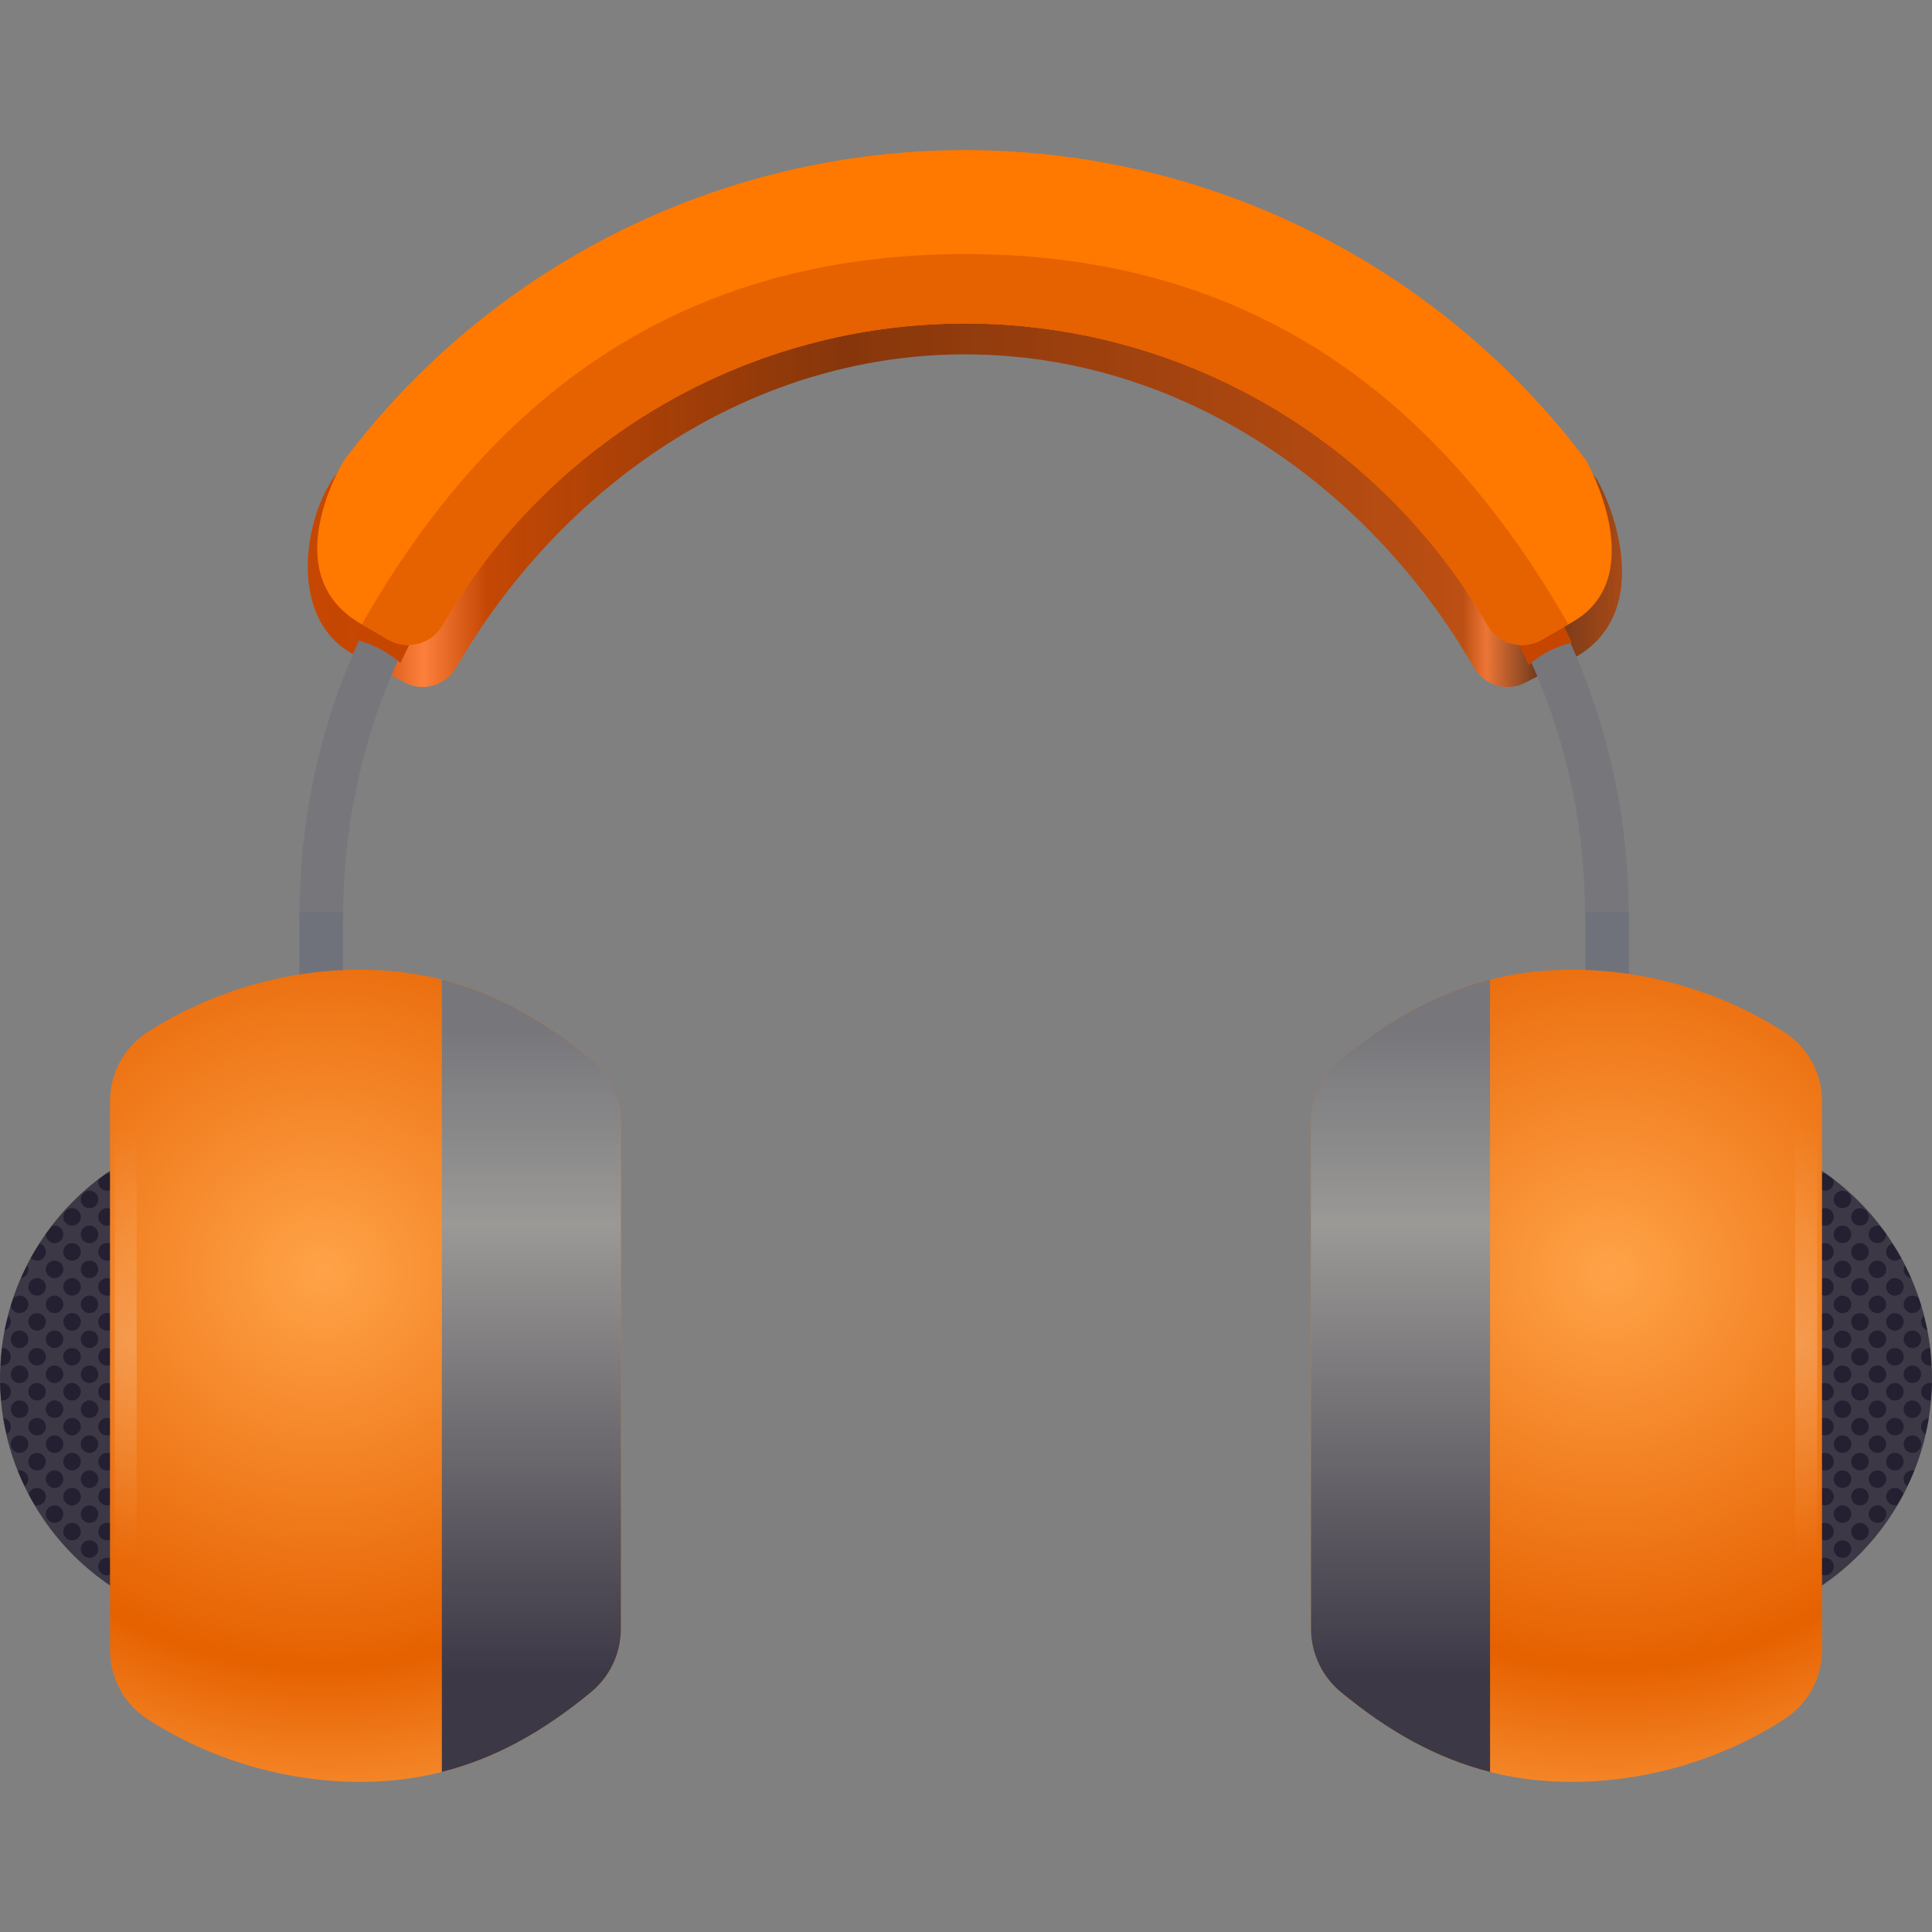<?xml version="1.0" encoding="UTF-8" standalone="no"?>
<svg
   height="96.312"
   viewBox="0 0 96.312 96.312"
   width="96.312"
   version="1.1"
   id="svg212"
   sodipodi:docname="com.github.geigi.cozy.svg"
   inkscape:version="1.2.1 (9c6d41e410, 2022-07-14)"
   xmlns:inkscape="http://www.inkscape.org/namespaces/inkscape"
   xmlns:sodipodi="http://sodipodi.sourceforge.net/DTD/sodipodi-0.dtd"
   xmlns:xlink="http://www.w3.org/1999/xlink"
   xmlns="http://www.w3.org/2000/svg"
   xmlns:svg="http://www.w3.org/2000/svg">
  <rect x="0" y="0" width="96.312" height="96.312" fill="#808080" stroke="none"/>
  <defs
     id="defs216">
    <radialGradient
       inkscape:collect="always"
       xlink:href="#o"
       id="radialGradient3363"
       gradientUnits="userSpaceOnUse"
       gradientTransform="matrix(37.759,0,0,19.739,-7375.666,-1304.003)"
       cx="197.747"
       cy="69.253"
       r="2.5" />
    <radialGradient
       inkscape:collect="always"
       xlink:href="#o"
       id="radialGradient3365"
       gradientUnits="userSpaceOnUse"
       gradientTransform="matrix(37.759,0,0,19.739,-7375.666,-1304.003)"
       cx="197.747"
       cy="69.253"
       r="2.5" />
  </defs>
  <sodipodi:namedview
     id="namedview214"
     pagecolor="#ffffff"
     bordercolor="#000000"
     borderopacity="0.25"
     inkscape:showpageshadow="2"
     inkscape:pageopacity="0.0"
     inkscape:pagecheckerboard="0"
     inkscape:deskcolor="#d1d1d1"
     showgrid="false"
     inkscape:zoom="4.5770372"
     inkscape:cx="44.679558"
     inkscape:cy="51.780221"
     inkscape:window-width="1920"
     inkscape:window-height="1131"
     inkscape:window-x="0"
     inkscape:window-y="0"
     inkscape:window-maximized="1"
     inkscape:current-layer="svg212" />
  <linearGradient
     id="a"
     gradientUnits="userSpaceOnUse">
    <stop
       offset="0"
       stop-color="#c0bfbc"
       id="stop2" />
    <stop
       offset="0.846"
       stop-color="#c0bfbc"
       id="stop4" />
    <stop
       offset="0.923"
       stop-color="#deddda"
       id="stop6" />
    <stop
       offset="1"
       stop-color="#c0bfbc"
       id="stop8" />
  </linearGradient>
  <linearGradient
     id="b"
     x1="64"
     x2="116"
     xlink:href="#a"
     y1="75"
     y2="75" />
  <linearGradient
     id="c"
     gradientUnits="userSpaceOnUse"
     x1="40"
     x2="40"
     y1="28"
     y2="140.517">
    <stop
       offset="0"
       stop-color="#edece9"
       id="stop12" />
    <stop
       offset="1"
       stop-color="#ffffff"
       id="stop14" />
  </linearGradient>
  <linearGradient
     id="d"
     gradientTransform="matrix(-1,0,0,1,128,-172)"
     x1="64"
     x2="116"
     xlink:href="#a"
     y1="247"
     y2="247" />
  <linearGradient
     id="e"
     gradientUnits="userSpaceOnUse">
    <stop
       offset="0"
       stop-color="#f6f5f4"
       id="stop18" />
    <stop
       offset="0.5"
       stop-color="#ffffff"
       id="stop20" />
    <stop
       offset="1"
       stop-color="#dddbd8"
       id="stop22" />
  </linearGradient>
  <linearGradient
     id="f"
     gradientTransform="matrix(-0.25,0,0,0.25,168,25)"
     x1="384"
     x2="448"
     xlink:href="#e"
     y1="120"
     y2="120" />
  <linearGradient
     id="g"
     x1="48"
     x2="64"
     xlink:href="#e"
     y1="55"
     y2="55" />
  <linearGradient
     id="h"
     gradientUnits="userSpaceOnUse"
     x1="30"
     x2="98"
     y1="30"
     y2="30"
     gradientTransform="translate(-15.887,-4.09)">
    <stop
       offset="0"
       stop-color="#c64600"
       id="stop27" />
    <stop
       offset="0.057"
       stop-color="#c64600"
       stop-opacity="0.988"
       id="stop29" />
    <stop
       offset="0.103"
       stop-color="#ff7f3a"
       stop-opacity="0.98"
       id="stop31" />
    <stop
       offset="0.149"
       stop-color="#c64600"
       stop-opacity="0.973"
       id="stop33" />
    <stop
       offset="0.412"
       stop-color="#872f00"
       stop-opacity="0.914"
       id="stop35" />
    <stop
       offset="0.865"
       stop-color="#c64600"
       stop-opacity="0.855"
       id="stop37" />
    <stop
       offset="0.882"
       stop-color="#ff7429"
       stop-opacity="0.851"
       id="stop39" />
    <stop
       offset="0.921"
       stop-color="#682a09"
       stop-opacity="0.847"
       id="stop41" />
    <stop
       offset="1"
       stop-color="#c64600"
       stop-opacity="0.84"
       id="stop43" />
  </linearGradient>
  <linearGradient
     id="i"
     gradientUnits="userSpaceOnUse">
    <stop
       offset="0"
       stop-color="#ffa348"
       id="stop46" />
    <stop
       offset="0.649"
       stop-color="#e66100"
       id="stop48" />
    <stop
       offset="1"
       stop-color="#ffa348"
       id="stop50" />
  </linearGradient>
  <radialGradient
     id="j"
     cx="134.309"
     cy="55.279"
     gradientTransform="matrix(0.549,0,0,0.52,-57.644,27.153)"
     r="58.46"
     xlink:href="#i" />
  <linearGradient
     id="k"
     gradientUnits="userSpaceOnUse">
    <stop
       offset="0"
       stop-color="#3d3846"
       id="stop54" />
    <stop
       offset="0.697"
       stop-color="#9a9996"
       id="stop56" />
    <stop
       offset="1"
       stop-color="#77767b"
       id="stop58" />
  </linearGradient>
  <linearGradient
     id="l"
     x1="43.276"
     x2="43.276"
     xlink:href="#k"
     y1="80.068"
     y2="47.874"
     gradientTransform="translate(-15.887,-4.09)" />
  <filter
     id="m"
     height="1"
     width="1"
     x="0"
     y="0">
    <feColorMatrix
       in="SourceGraphic"
       type="matrix"
       values="0 0 0 0 1 0 0 0 0 1 0 0 0 0 1 0 0 0 1 0"
       id="feColorMatrix62" />
  </filter>
  <mask
     id="n">
    <g
       filter="url(#m)"
       id="g67">
      <rect
         fill-opacity="0.187"
         height="128"
         width="128"
         id="rect65"
         x="0"
         y="0" />
    </g>
  </mask>
  <radialGradient
     id="o"
     cx="197.747"
     cy="69.253"
     gradientTransform="matrix(37.759,0,0,19.739,-7375.666,-1304.003)"
     gradientUnits="userSpaceOnUse"
     r="2.5">
    <stop
       offset="0"
       stop-color="#ffffff"
       stop-opacity="0.987"
       id="stop70" />
    <stop
       offset="1"
       stop-color="#ffffff"
       stop-opacity="0"
       id="stop72" />
  </radialGradient>
  <clipPath
     id="p">
    <rect
       height="152"
       width="192"
       id="rect75"
       x="0"
       y="0" />
  </clipPath>
  <radialGradient
     id="q"
     cx="134.309"
     cy="55.279"
     gradientTransform="matrix(-0.549,0,0,0.52,153.955,27.153)"
     r="58.46"
     xlink:href="#i" />
  <linearGradient
     id="r"
     gradientTransform="matrix(-0.218,0,0,0.218,109.713,-10.866)"
     x1="187.242"
     x2="187.242"
     xlink:href="#k"
     y1="398.638"
     y2="250.86" />
  <mask
     id="s">
    <g
       filter="url(#m)"
       id="g82">
      <rect
         fill-opacity="0.187"
         height="128"
         width="128"
         id="rect80"
         x="0"
         y="0" />
    </g>
  </mask>
  <clipPath
     id="t">
    <rect
       height="152"
       width="192"
       id="rect85"
       x="0"
       y="0" />
  </clipPath>
  <mask
     id="u">
    <g
       filter="url(#m)"
       id="g90">
      <rect
         fill-opacity="0.1"
         height="128"
         width="128"
         id="rect88"
         x="0"
         y="0" />
    </g>
  </mask>
  <clipPath
     id="v">
    <rect
       height="152"
       width="192"
       id="rect93"
       x="0"
       y="0" />
  </clipPath>
  <radialGradient
     id="w"
     cx="95.944"
     cy="80.954"
     gradientUnits="userSpaceOnUse"
     r="5.032">
    <stop
       offset="0"
       stop-color="#c64600"
       id="stop96" />
    <stop
       offset="1"
       stop-color="#c64600"
       stop-opacity="0"
       id="stop98" />
  </radialGradient>
  <linearGradient
     id="x"
     gradientUnits="userSpaceOnUse"
     x1="46"
     x2="58"
     y1="98"
     y2="98">
    <stop
       offset="0"
       stop-color="#c0bfbc"
       id="stop101" />
    <stop
       offset="0.245"
       stop-color="#e1e0df"
       id="stop103" />
    <stop
       offset="0.859"
       stop-color="#82807a"
       id="stop105" />
    <stop
       offset="1"
       stop-color="#c0bfbc"
       id="stop107" />
  </linearGradient>
  <mask
     id="y">
    <g
       filter="url(#m)"
       id="g112">
      <rect
         fill-opacity="0.563"
         height="128"
         width="128"
         id="rect110"
         x="0"
         y="0" />
    </g>
  </mask>
  <clipPath
     id="z">
    <rect
       height="152"
       width="192"
       id="rect115"
       x="0"
       y="0" />
  </clipPath>
  <g
     id="g899"
     transform="translate(0,7.482)">
    <path
       d="m 48.109,2.203 c -12.418,0 -24.117,4.422 -31.379,14 -1.551,2.047 -2.402,7.035 0.766,8.863 l 2.605,1.441 c 0.926,0.535 2.105,0.219 2.641,-0.707 5.238,-9.066 14.617,-15.617 25.367,-15.617 10.75,0 20.133,6.551 25.371,15.617 0.531,0.926 1.715,1.242 2.637,0.707 l 2.457,-1.25 c 3.723,-2.148 2.004,-7.16 1.035,-8.836 -7.246,-9.715 -19,-14.219 -31.5,-14.219 z m 0,0"
       fill="url(#h)"
       id="path130"
       style="fill:url(#h)" />
    <path
       d="m 16.02,38.156 c 0,-17.695 14.348,-32.039 32.043,-32.039 17.695,0 32.043,14.344 32.043,32.039"
       fill="none"
       stroke="#77767b"
       stroke-linejoin="bevel"
       stroke-width="2.179"
       id="path132" />
    <path
       d="M 80.113,38.004 V 54.332"
       fill="none"
       stroke="#70727b"
       stroke-linejoin="bevel"
       stroke-width="2.179"
       id="path134" />
    <path
       d="M 16.012,38.004 V 54.332"
       fill="none"
       stroke="#70727b"
       stroke-linejoin="bevel"
       stroke-width="2.179"
       id="path136" />
    <path
       d="m 71.629,18.469 c 1.812,2.184 3.359,4.598 4.578,7.199 0.586,-0.523 1.371,-0.945 2.156,-1.113 -1.02,-2.156 -2.25,-4.195 -3.664,-6.086 z m 0,0"
       fill="#c64600"
       id="path138" />
    <path
       d="m 24.699,18.121 c -1.879,2.262 -3.477,4.758 -4.738,7.449 -0.605,-0.539 -1.414,-0.977 -2.23,-1.152 1.055,-2.23 2.328,-4.336 3.789,-6.297 z m 0,0"
       fill="#c64600"
       id="path140" />
    <path
       d="M 48.109,0 C 35.844,0 24.391,5.812 17.137,15.488 c 0,0 -3.477,5.629 0.844,8.121 l 1.379,0.797 c 0.949,0.547 2.16,0.223 2.707,-0.727 5.379,-9.309 15.293,-15.035 26.043,-15.035 10.75,0 20.668,5.727 26.043,15.035 0.547,0.949 1.762,1.273 2.711,0.727 l 1.418,-0.82 c 4.133,-2.234 0.793,-8.109 0.793,-8.109 C 71.82,5.809 60.371,0 48.109,0 Z m 0,0"
       fill="#ff7800"
       id="path142" />
    <path
       d="m 48.109,5.184 c -14.602,0 -23.762,7.527 -29.934,18.219 -0.047,0.078 -0.086,0.164 -0.117,0.254 l 1.301,0.75 c 0.949,0.547 2.16,0.223 2.707,-0.727 5.379,-9.309 15.293,-15.035 26.043,-15.035 10.75,0 20.668,5.727 26.043,15.035 0.547,0.949 1.762,1.273 2.711,0.727 l 1.301,-0.75 C 78.133,23.566 78.09,23.48 78.043,23.402 71.871,12.711 62.715,5.184 48.109,5.184 Z m 0,0"
       fill="#e66100"
       id="path144" />
    <path
       d="m 24.957,61.223 c 0,6.891 -5.586,12.477 -12.48,12.477 C 5.586,73.699 0,68.113 0,61.223 0,54.328 5.586,48.742 12.477,48.742 c 6.895,0 12.48,5.586 12.48,12.48 z m 0,0"
       fill="#3d3846"
       id="path146" />
    <path
       d="m 5.34,51.004 c -0.141,0.098 -0.281,0.199 -0.422,0.301 -0.012,0.043 -0.02,0.09 -0.02,0.137 0,0.238 0.195,0.434 0.434,0.434 0.242,0 0.438,-0.195 0.438,-0.434 0,-0.238 -0.191,-0.434 -0.43,-0.438 z M 4.461,51.875 c -0.238,0 -0.434,0.195 -0.434,0.438 0,0.238 0.195,0.434 0.434,0.434 0.242,0 0.438,-0.195 0.438,-0.434 0,-0.242 -0.195,-0.438 -0.438,-0.438 z m -0.871,0.871 c -0.238,0 -0.434,0.195 -0.434,0.438 0,0.238 0.195,0.434 0.434,0.434 0.242,0 0.438,-0.195 0.438,-0.434 0,-0.242 -0.195,-0.438 -0.438,-0.438 z m 1.742,0 c -0.238,0 -0.434,0.195 -0.434,0.438 0,0.238 0.195,0.434 0.434,0.434 0.242,0 0.438,-0.195 0.438,-0.434 0,-0.242 -0.195,-0.438 -0.438,-0.438 z M 2.719,53.617 c -0.043,0 -0.09,0.008 -0.133,0.023 -0.102,0.129 -0.203,0.262 -0.301,0.398 v 0.016 c 0,0.242 0.195,0.434 0.434,0.434 0.242,0 0.438,-0.191 0.438,-0.434 0,-0.242 -0.195,-0.438 -0.438,-0.438 z m 1.742,0 c -0.238,0 -0.434,0.195 -0.434,0.438 0,0.242 0.195,0.434 0.434,0.434 0.242,0 0.438,-0.191 0.438,-0.434 0,-0.242 -0.195,-0.438 -0.438,-0.438 z m -0.871,0.871 c -0.238,0 -0.434,0.195 -0.434,0.438 0,0.242 0.195,0.438 0.434,0.438 0.242,0 0.438,-0.195 0.438,-0.438 0,-0.242 -0.195,-0.438 -0.438,-0.438 z m 1.742,0 c -0.238,0 -0.434,0.195 -0.434,0.438 0,0.242 0.195,0.438 0.434,0.438 0.242,0 0.438,-0.195 0.438,-0.438 0,-0.242 -0.195,-0.438 -0.438,-0.438 z m -3.355,0.02 c -0.156,0.234 -0.305,0.477 -0.441,0.719 0.082,0.086 0.195,0.133 0.312,0.137 0.242,0 0.438,-0.195 0.438,-0.438 0,-0.191 -0.125,-0.359 -0.309,-0.418 z M 2.719,55.363 c -0.238,0 -0.434,0.191 -0.434,0.434 0,0.242 0.195,0.438 0.434,0.438 0.242,0 0.438,-0.195 0.438,-0.438 0,-0.242 -0.195,-0.434 -0.438,-0.434 z m 1.742,0 c -0.238,0 -0.434,0.191 -0.434,0.434 0,0.242 0.195,0.438 0.434,0.438 0.242,0 0.438,-0.195 0.438,-0.438 0,-0.242 -0.195,-0.434 -0.438,-0.434 z M 1.359,55.59 C 1.25,55.797 1.148,56.012 1.051,56.227 c 0.207,-0.035 0.363,-0.219 0.363,-0.43 0,-0.074 -0.02,-0.145 -0.055,-0.207 z m 0.488,0.645 c -0.242,0 -0.434,0.195 -0.434,0.434 0,0.242 0.191,0.438 0.434,0.438 0.242,0 0.438,-0.195 0.438,-0.438 0,-0.238 -0.195,-0.434 -0.438,-0.434 z m 1.742,0 c -0.238,0 -0.434,0.195 -0.434,0.434 0,0.242 0.195,0.438 0.434,0.438 0.242,0 0.438,-0.195 0.438,-0.438 0,-0.238 -0.195,-0.434 -0.438,-0.434 z m 1.742,0 c -0.238,0 -0.434,0.195 -0.434,0.434 0,0.242 0.195,0.438 0.434,0.438 0.242,0 0.438,-0.195 0.438,-0.438 0,-0.238 -0.195,-0.434 -0.438,-0.434 z m -4.355,0.871 c -0.117,0 -0.227,0.047 -0.309,0.129 -0.043,0.117 -0.086,0.234 -0.125,0.352 0.023,0.223 0.211,0.391 0.434,0.391 0.242,0 0.438,-0.195 0.438,-0.438 0,-0.238 -0.195,-0.434 -0.438,-0.434 z m 1.742,0 c -0.238,0 -0.434,0.195 -0.434,0.434 0,0.242 0.195,0.438 0.434,0.438 0.242,0 0.438,-0.195 0.438,-0.438 0,-0.238 -0.195,-0.434 -0.438,-0.434 z m 1.742,0 c -0.238,0 -0.434,0.195 -0.434,0.434 0,0.242 0.195,0.438 0.434,0.438 0.242,0 0.438,-0.195 0.438,-0.438 0,-0.238 -0.195,-0.434 -0.438,-0.434 z m -2.613,0.871 c -0.242,0 -0.434,0.195 -0.434,0.434 0,0.242 0.191,0.438 0.434,0.438 0.242,0 0.438,-0.195 0.438,-0.438 0,-0.238 -0.195,-0.434 -0.438,-0.434 z m 1.742,0 c -0.238,0 -0.434,0.195 -0.434,0.434 0,0.242 0.195,0.438 0.434,0.438 0.242,0 0.438,-0.195 0.438,-0.438 0,-0.238 -0.195,-0.434 -0.438,-0.434 z m 1.742,0 c -0.238,0 -0.434,0.195 -0.434,0.434 0,0.242 0.195,0.438 0.434,0.438 0.242,0 0.438,-0.195 0.438,-0.438 0,-0.238 -0.195,-0.434 -0.438,-0.434 z m -4.918,0.125 c -0.066,0.242 -0.125,0.48 -0.18,0.727 0.184,-0.059 0.305,-0.227 0.305,-0.418 0,-0.113 -0.043,-0.227 -0.125,-0.309 z m 0.562,0.746 c -0.242,0 -0.438,0.195 -0.438,0.434 0,0.242 0.195,0.438 0.438,0.438 0.242,0 0.438,-0.195 0.438,-0.438 0,-0.238 -0.195,-0.434 -0.438,-0.434 z m 1.742,0 c -0.238,0 -0.434,0.195 -0.434,0.434 0,0.242 0.195,0.438 0.434,0.438 0.242,0 0.438,-0.195 0.438,-0.438 0,-0.238 -0.195,-0.434 -0.438,-0.434 z m 1.742,0 c -0.238,0 -0.434,0.195 -0.434,0.434 0,0.242 0.195,0.438 0.434,0.438 0.242,0 0.438,-0.195 0.438,-0.438 0,-0.238 -0.195,-0.434 -0.438,-0.434 z m -4.359,0.871 c -0.035,0.289 -0.055,0.574 -0.07,0.863 0.023,0.004 0.051,0.008 0.074,0.008 0.242,0 0.434,-0.195 0.434,-0.438 0,-0.238 -0.191,-0.434 -0.434,-0.434 z m 1.746,0 c -0.242,0 -0.434,0.195 -0.434,0.434 0,0.242 0.191,0.438 0.434,0.438 0.242,0 0.438,-0.195 0.438,-0.438 0,-0.238 -0.195,-0.434 -0.438,-0.434 z m 1.742,0 c -0.238,0 -0.434,0.195 -0.434,0.434 0,0.242 0.195,0.438 0.434,0.438 0.242,0 0.438,-0.195 0.438,-0.438 0,-0.238 -0.195,-0.434 -0.438,-0.434 z m 1.742,0 c -0.238,0 -0.434,0.195 -0.434,0.434 0,0.242 0.195,0.438 0.434,0.438 0.242,0 0.438,-0.195 0.438,-0.438 0,-0.238 -0.195,-0.434 -0.438,-0.434 z m -4.355,0.871 c -0.242,0 -0.438,0.195 -0.438,0.438 0,0.238 0.195,0.434 0.438,0.434 0.242,0 0.438,-0.195 0.438,-0.434 0,-0.242 -0.195,-0.438 -0.438,-0.438 z m 1.742,0 c -0.238,0 -0.434,0.195 -0.434,0.438 0,0.238 0.195,0.434 0.434,0.434 0.242,0 0.438,-0.195 0.438,-0.434 0,-0.242 -0.195,-0.438 -0.438,-0.438 z m 1.742,0 c -0.238,0 -0.434,0.195 -0.434,0.438 0,0.238 0.195,0.434 0.434,0.434 0.242,0 0.438,-0.195 0.438,-0.434 0,-0.242 -0.195,-0.438 -0.438,-0.438 z m -4.355,0.871 c -0.031,0 -0.066,0.004 -0.098,0.012 0.008,0.285 0.023,0.57 0.051,0.859 h 0.047 c 0.242,0 0.434,-0.195 0.434,-0.434 0,-0.242 -0.191,-0.438 -0.434,-0.438 z m 1.742,0 c -0.242,0 -0.434,0.195 -0.434,0.438 0,0.238 0.191,0.434 0.434,0.434 0.242,0 0.438,-0.195 0.438,-0.434 0,-0.242 -0.195,-0.438 -0.438,-0.438 z m 1.742,0 c -0.238,0 -0.434,0.195 -0.434,0.438 0,0.238 0.195,0.434 0.434,0.434 0.242,0 0.438,-0.195 0.438,-0.434 0,-0.242 -0.195,-0.438 -0.438,-0.438 z m 1.742,0 c -0.238,0 -0.434,0.195 -0.434,0.438 0,0.238 0.195,0.434 0.434,0.434 0.242,0 0.438,-0.195 0.438,-0.434 0,-0.242 -0.195,-0.438 -0.438,-0.438 z M 0.977,62.332 c -0.242,0 -0.438,0.195 -0.438,0.438 0,0.238 0.195,0.434 0.438,0.434 0.242,0 0.438,-0.195 0.438,-0.434 0,-0.242 -0.195,-0.438 -0.438,-0.438 z m 1.742,0 c -0.238,0 -0.434,0.195 -0.434,0.438 0,0.238 0.195,0.434 0.434,0.434 0.242,0 0.438,-0.195 0.438,-0.434 0,-0.242 -0.195,-0.438 -0.438,-0.438 z m 1.742,0 c -0.238,0 -0.434,0.195 -0.434,0.438 0,0.238 0.195,0.434 0.434,0.434 0.242,0 0.438,-0.195 0.438,-0.434 0,-0.242 -0.195,-0.438 -0.438,-0.438 z m -2.613,0.871 c -0.242,0 -0.434,0.195 -0.434,0.438 0,0.238 0.191,0.434 0.434,0.434 0.242,0 0.438,-0.195 0.438,-0.434 0,-0.242 -0.195,-0.438 -0.438,-0.438 z m 1.742,0 c -0.238,0 -0.434,0.195 -0.434,0.438 0,0.238 0.195,0.434 0.434,0.434 0.242,0 0.438,-0.195 0.438,-0.434 0,-0.242 -0.195,-0.438 -0.438,-0.438 z m 1.742,0 c -0.238,0 -0.434,0.195 -0.434,0.438 0,0.238 0.195,0.434 0.434,0.434 0.242,0 0.438,-0.195 0.438,-0.434 0,-0.242 -0.195,-0.438 -0.438,-0.438 z m -5.168,0.004 c 0.047,0.27 0.105,0.539 0.168,0.805 0.129,-0.078 0.207,-0.219 0.207,-0.371 0,-0.219 -0.16,-0.402 -0.375,-0.434 z m 0.812,0.867 c -0.242,0 -0.438,0.195 -0.438,0.438 0,0.238 0.195,0.434 0.438,0.434 0.242,0 0.438,-0.195 0.438,-0.434 0,-0.242 -0.195,-0.438 -0.438,-0.438 z m 1.742,0 c -0.238,0 -0.434,0.195 -0.434,0.438 0,0.238 0.195,0.434 0.434,0.434 0.242,0 0.438,-0.195 0.438,-0.434 0,-0.242 -0.195,-0.438 -0.438,-0.438 z m 1.742,0 c -0.238,0 -0.434,0.195 -0.434,0.438 0,0.238 0.195,0.434 0.434,0.434 0.242,0 0.438,-0.195 0.438,-0.434 0,-0.242 -0.195,-0.438 -0.438,-0.438 z m -2.613,0.871 c -0.242,0 -0.434,0.195 -0.434,0.438 0,0.242 0.191,0.438 0.434,0.438 0.242,0 0.438,-0.195 0.438,-0.438 0,-0.242 -0.195,-0.438 -0.438,-0.438 z m 1.742,0 c -0.238,0 -0.434,0.195 -0.434,0.438 0,0.242 0.195,0.438 0.434,0.438 0.242,0 0.438,-0.195 0.438,-0.438 0,-0.242 -0.195,-0.438 -0.438,-0.438 z m 1.742,0 c -0.238,0 -0.434,0.195 -0.434,0.438 0,0.242 0.195,0.438 0.434,0.438 0.242,0 0.438,-0.195 0.438,-0.438 0,-0.242 -0.195,-0.438 -0.438,-0.438 z m -4.355,0.875 c -0.031,0 -0.059,0 -0.09,0.008 0.105,0.262 0.223,0.523 0.348,0.777 0.113,-0.082 0.18,-0.215 0.18,-0.352 0,-0.242 -0.195,-0.434 -0.438,-0.434 z m 1.742,0 c -0.238,0 -0.434,0.191 -0.434,0.434 0,0.242 0.195,0.438 0.434,0.438 0.242,0 0.438,-0.195 0.438,-0.438 0,-0.242 -0.195,-0.434 -0.438,-0.434 z m 1.742,0 c -0.238,0 -0.434,0.191 -0.434,0.434 0,0.242 0.195,0.438 0.434,0.438 0.242,0 0.438,-0.195 0.438,-0.438 0,-0.242 -0.195,-0.434 -0.438,-0.434 z m -2.613,0.871 c -0.195,0 -0.363,0.129 -0.418,0.316 0.098,0.18 0.203,0.363 0.309,0.539 0.035,0.008 0.074,0.016 0.109,0.016 0.242,0 0.438,-0.195 0.438,-0.438 0,-0.238 -0.195,-0.434 -0.438,-0.434 z m 1.742,0 c -0.238,0 -0.434,0.195 -0.434,0.434 0,0.242 0.195,0.438 0.434,0.438 0.242,0 0.438,-0.195 0.438,-0.438 0,-0.238 -0.195,-0.434 -0.438,-0.434 z m 1.742,0 c -0.238,0 -0.434,0.195 -0.434,0.434 0,0.242 0.195,0.438 0.434,0.438 0.242,0 0.438,-0.195 0.438,-0.438 0,-0.238 -0.195,-0.434 -0.438,-0.434 z M 2.719,67.562 c -0.238,0 -0.434,0.195 -0.434,0.434 0,0.242 0.195,0.438 0.434,0.438 0.242,0 0.438,-0.195 0.438,-0.438 0,-0.238 -0.195,-0.434 -0.438,-0.434 z m 1.742,0 c -0.238,0 -0.434,0.195 -0.434,0.434 0,0.242 0.195,0.438 0.434,0.438 0.242,0 0.438,-0.195 0.438,-0.438 0,-0.238 -0.195,-0.434 -0.438,-0.434 z m -0.871,0.871 c -0.238,0 -0.434,0.195 -0.434,0.434 0,0.242 0.195,0.438 0.434,0.438 0.242,0 0.438,-0.195 0.438,-0.438 0,-0.238 -0.195,-0.434 -0.438,-0.434 z m 1.742,0 c -0.238,0 -0.434,0.195 -0.434,0.434 0,0.242 0.195,0.438 0.434,0.438 0.242,0 0.438,-0.195 0.438,-0.438 0,-0.238 -0.195,-0.434 -0.438,-0.434 z M 4.461,69.305 c -0.238,0 -0.434,0.195 -0.434,0.434 0,0.242 0.195,0.438 0.434,0.438 0.242,0 0.438,-0.195 0.438,-0.438 0,-0.238 -0.195,-0.434 -0.438,-0.434 z m 0.871,0.871 c -0.238,0 -0.434,0.195 -0.434,0.434 0,0.242 0.195,0.438 0.434,0.438 0.242,0 0.438,-0.195 0.438,-0.438 0,-0.238 -0.195,-0.434 -0.438,-0.434 z m 0,0"
       fill="#241f31"
       id="path148" />
    <path
       d="m 17.945,40.859 c -3.727,0 -7.445,1.094 -10.582,3.105 -1.172,0.754 -1.879,2.051 -1.879,3.441 v 27.375 c 0,1.391 0.703,2.688 1.871,3.438 3.133,2.023 6.855,3.121 10.582,3.129 h 0.012 c 4.496,-0.004 8.051,-1.617 11.52,-4.477 0.941,-0.777 1.484,-1.934 1.484,-3.156 V 48.488 c 0,-1.223 -0.543,-2.379 -1.488,-3.156 -3.469,-2.859 -7.02,-4.469 -11.516,-4.473 z m 0,0"
       fill="url(#j)"
       id="path150"
       style="fill:url(#j)" />
    <path
       d="m 22.027,41.355 v 39.496 c 2.699,-0.68 5.09,-2.039 7.441,-3.98 0.941,-0.777 1.484,-1.934 1.484,-3.156 V 48.488 c 0,-1.223 -0.543,-2.379 -1.488,-3.156 -2.352,-1.938 -4.742,-3.297 -7.438,-3.977 z m 0,0"
       fill="url(#l)"
       id="path152"
       style="fill:url(#l)" />
    <g
       clip-path="url(#p)"
       mask="url(#n)"
       transform="translate(-23.887,-20.09)"
       id="g156">
      <path
         d="M 90.224,7.753 V 129.251"
         fill="none"
         stroke="url(#o)"
         stroke-linecap="round"
         stroke-linejoin="bevel"
         stroke-width="5"
         transform="matrix(0.218,0,0,0.218,10.485,65.866)"
         id="path154"
         style="stroke:url(#radialGradient3363)" />
    </g>
    <path
       d="m 71.355,61.223 c 0,6.891 5.586,12.477 12.477,12.477 6.891,0 12.48,-5.586 12.48,-12.477 0,-6.895 -5.59,-12.48 -12.48,-12.48 -6.891,0 -12.477,5.586 -12.477,12.48 z m 0,0"
       fill="#3d3846"
       id="path158" />
    <path
       d="m 90.973,51.004 c 0.141,0.098 0.281,0.199 0.418,0.301 0.016,0.043 0.023,0.09 0.023,0.137 0,0.238 -0.195,0.434 -0.438,0.434 -0.238,0 -0.434,-0.195 -0.434,-0.434 0,-0.238 0.191,-0.434 0.43,-0.438 z m 0.875,0.871 c 0.242,0 0.438,0.195 0.438,0.438 0,0.238 -0.195,0.434 -0.438,0.434 -0.238,0 -0.434,-0.195 -0.434,-0.434 0,-0.242 0.195,-0.438 0.434,-0.438 z m 0.871,0.871 c 0.242,0 0.438,0.195 0.438,0.438 0,0.238 -0.195,0.434 -0.438,0.434 -0.238,0 -0.434,-0.195 -0.434,-0.434 0,-0.242 0.195,-0.438 0.434,-0.438 z m -1.742,0 c 0.242,0 0.438,0.195 0.438,0.438 0,0.238 -0.195,0.434 -0.438,0.434 -0.238,0 -0.434,-0.195 -0.434,-0.434 0,-0.242 0.195,-0.438 0.434,-0.438 z m 2.617,0.871 c 0.043,0 0.086,0.008 0.129,0.023 0.105,0.129 0.207,0.262 0.305,0.398 v 0.016 c 0,0.242 -0.195,0.434 -0.434,0.434 -0.242,0 -0.438,-0.191 -0.438,-0.434 0,-0.242 0.195,-0.438 0.438,-0.438 z m -1.746,0 c 0.242,0 0.438,0.195 0.438,0.438 0,0.238 -0.195,0.434 -0.438,0.434 -0.238,0 -0.434,-0.195 -0.434,-0.434 0,-0.242 0.195,-0.438 0.434,-0.438 z m 0.871,0.871 c 0.242,0 0.438,0.195 0.438,0.438 0,0.242 -0.195,0.438 -0.438,0.438 -0.238,0 -0.434,-0.195 -0.434,-0.438 0,-0.242 0.195,-0.438 0.434,-0.438 z m -1.742,0 c 0.242,0 0.438,0.195 0.438,0.438 0,0.242 -0.195,0.438 -0.438,0.438 -0.238,0 -0.434,-0.195 -0.434,-0.438 0,-0.242 0.195,-0.438 0.434,-0.438 z m 3.359,0.02 c 0.156,0.234 0.301,0.477 0.441,0.719 -0.082,0.086 -0.195,0.133 -0.312,0.137 -0.242,0 -0.438,-0.195 -0.438,-0.438 0,-0.191 0.125,-0.359 0.309,-0.418 z m -0.742,0.855 c 0.238,0 0.434,0.191 0.434,0.434 0,0.242 -0.195,0.438 -0.434,0.438 -0.242,0 -0.438,-0.195 -0.438,-0.438 0,-0.242 0.195,-0.434 0.438,-0.434 z m -1.746,0 c 0.242,0 0.438,0.191 0.438,0.434 0,0.242 -0.195,0.438 -0.438,0.438 -0.238,0 -0.434,-0.195 -0.434,-0.438 0,-0.242 0.195,-0.434 0.434,-0.434 z m 3.105,0.227 c 0.109,0.207 0.211,0.422 0.309,0.637 -0.211,-0.035 -0.363,-0.219 -0.363,-0.43 0,-0.074 0.019,-0.145 0.055,-0.207 z m -0.488,0.645 c 0.238,0 0.434,0.195 0.434,0.434 0,0.242 -0.195,0.438 -0.434,0.438 -0.242,0 -0.438,-0.195 -0.438,-0.438 0,-0.238 0.195,-0.434 0.438,-0.434 z m -1.746,0 c 0.242,0 0.438,0.195 0.438,0.434 0,0.242 -0.195,0.438 -0.438,0.438 -0.238,0 -0.434,-0.195 -0.434,-0.438 0,-0.238 0.195,-0.434 0.434,-0.434 z m -1.742,0 c 0.242,0 0.438,0.195 0.438,0.434 0,0.242 -0.195,0.438 -0.438,0.438 -0.238,0 -0.434,-0.195 -0.434,-0.438 0,-0.238 0.195,-0.434 0.434,-0.434 z m 4.359,0.871 c 0.113,0 0.227,0.047 0.309,0.129 0.043,0.117 0.082,0.234 0.121,0.352 -0.023,0.223 -0.207,0.391 -0.43,0.391 -0.242,0 -0.438,-0.195 -0.438,-0.438 0,-0.238 0.195,-0.434 0.438,-0.434 z m -1.742,0 c 0.238,0 0.434,0.195 0.434,0.434 0,0.242 -0.195,0.438 -0.434,0.438 -0.242,0 -0.438,-0.195 -0.438,-0.438 0,-0.238 0.195,-0.434 0.438,-0.434 z m -1.746,0 c 0.242,0 0.438,0.195 0.438,0.434 0,0.242 -0.195,0.438 -0.438,0.438 -0.238,0 -0.434,-0.195 -0.434,-0.438 0,-0.238 0.195,-0.434 0.434,-0.434 z m 2.617,0.871 c 0.238,0 0.434,0.195 0.434,0.434 0,0.242 -0.195,0.438 -0.434,0.438 -0.242,0 -0.438,-0.195 -0.438,-0.438 0,-0.238 0.195,-0.434 0.438,-0.434 z m -1.746,0 c 0.242,0 0.438,0.195 0.438,0.434 0,0.242 -0.195,0.438 -0.438,0.438 -0.238,0 -0.434,-0.195 -0.434,-0.438 0,-0.238 0.195,-0.434 0.434,-0.434 z m -1.742,0 c 0.242,0 0.438,0.195 0.438,0.434 0,0.242 -0.195,0.438 -0.438,0.438 -0.238,0 -0.434,-0.195 -0.434,-0.438 0,-0.238 0.195,-0.434 0.434,-0.434 z m 4.922,0.125 c 0.066,0.242 0.125,0.48 0.176,0.727 -0.18,-0.059 -0.305,-0.227 -0.305,-0.418 0,-0.113 0.047,-0.227 0.129,-0.309 z m -0.562,0.746 c 0.238,0 0.434,0.195 0.434,0.434 0,0.242 -0.195,0.438 -0.434,0.438 -0.242,0 -0.438,-0.195 -0.438,-0.438 0,-0.238 0.195,-0.434 0.438,-0.434 z m -1.742,0 c 0.238,0 0.434,0.195 0.434,0.434 0,0.242 -0.195,0.438 -0.434,0.438 -0.242,0 -0.438,-0.195 -0.438,-0.438 0,-0.238 0.195,-0.434 0.438,-0.434 z m -1.746,0 c 0.242,0 0.438,0.195 0.438,0.434 0,0.242 -0.195,0.438 -0.438,0.438 -0.238,0 -0.434,-0.195 -0.434,-0.438 0,-0.238 0.195,-0.434 0.434,-0.434 z m 4.363,0.871 c 0.031,0.289 0.055,0.574 0.066,0.863 -0.023,0.004 -0.047,0.008 -0.07,0.008 -0.242,0 -0.438,-0.195 -0.438,-0.438 0,-0.238 0.195,-0.434 0.438,-0.434 z m -1.746,0 c 0.238,0 0.434,0.195 0.434,0.434 0,0.242 -0.195,0.438 -0.434,0.438 -0.242,0 -0.438,-0.195 -0.438,-0.438 0,-0.238 0.195,-0.434 0.438,-0.434 z m -1.746,0 c 0.242,0 0.438,0.195 0.438,0.434 0,0.242 -0.195,0.438 -0.438,0.438 -0.238,0 -0.434,-0.195 -0.434,-0.438 0,-0.238 0.195,-0.434 0.434,-0.434 z m -1.742,0 c 0.242,0 0.438,0.195 0.438,0.434 0,0.242 -0.195,0.438 -0.438,0.438 -0.238,0 -0.434,-0.195 -0.434,-0.438 0,-0.238 0.195,-0.434 0.434,-0.434 z m 4.359,0.871 c 0.238,0 0.434,0.195 0.434,0.438 0,0.238 -0.195,0.434 -0.434,0.434 -0.242,0 -0.438,-0.195 -0.438,-0.434 0,-0.242 0.195,-0.438 0.438,-0.438 z m -1.742,0 c 0.238,0 0.434,0.195 0.434,0.438 0,0.238 -0.195,0.434 -0.434,0.434 -0.242,0 -0.438,-0.195 -0.438,-0.434 0,-0.242 0.195,-0.438 0.438,-0.438 z m -1.746,0 c 0.242,0 0.438,0.195 0.438,0.438 0,0.238 -0.195,0.434 -0.438,0.434 -0.238,0 -0.434,-0.195 -0.434,-0.434 0,-0.242 0.195,-0.438 0.434,-0.438 z m 4.359,0.871 c 0.031,0 0.062,0.004 0.094,0.012 -0.004,0.285 -0.023,0.57 -0.047,0.859 -0.016,0 -0.031,0 -0.047,0 -0.242,0 -0.438,-0.195 -0.438,-0.434 0,-0.242 0.195,-0.438 0.438,-0.438 z m -1.742,0 c 0.238,0 0.434,0.195 0.434,0.438 0,0.238 -0.195,0.434 -0.434,0.434 -0.242,0 -0.438,-0.195 -0.438,-0.434 0,-0.242 0.195,-0.438 0.438,-0.438 z m -1.746,0 c 0.242,0 0.438,0.195 0.438,0.438 0,0.238 -0.195,0.434 -0.438,0.434 -0.238,0 -0.434,-0.195 -0.434,-0.434 0,-0.242 0.195,-0.438 0.434,-0.438 z m -1.742,0 c 0.242,0 0.438,0.195 0.438,0.438 0,0.238 -0.195,0.434 -0.438,0.434 -0.238,0 -0.434,-0.195 -0.434,-0.434 0,-0.242 0.195,-0.438 0.434,-0.438 z m 4.359,0.871 c 0.238,0 0.434,0.195 0.434,0.438 0,0.238 -0.195,0.434 -0.434,0.434 -0.242,0 -0.438,-0.195 -0.438,-0.434 0,-0.242 0.195,-0.438 0.438,-0.438 z m -1.742,0 c 0.238,0 0.434,0.195 0.434,0.438 0,0.238 -0.195,0.434 -0.434,0.434 -0.242,0 -0.438,-0.195 -0.438,-0.434 0,-0.242 0.195,-0.438 0.438,-0.438 z m -1.746,0 c 0.242,0 0.438,0.195 0.438,0.438 0,0.238 -0.195,0.434 -0.438,0.434 -0.238,0 -0.434,-0.195 -0.434,-0.434 0,-0.242 0.195,-0.438 0.434,-0.438 z m 2.617,0.871 c 0.238,0 0.434,0.195 0.434,0.438 0,0.238 -0.195,0.434 -0.434,0.434 -0.242,0 -0.438,-0.195 -0.438,-0.434 0,-0.242 0.195,-0.438 0.438,-0.438 z m -1.746,0 c 0.242,0 0.438,0.195 0.438,0.438 0,0.238 -0.195,0.434 -0.438,0.434 -0.238,0 -0.434,-0.195 -0.434,-0.434 0,-0.242 0.195,-0.438 0.434,-0.438 z m -1.742,0 c 0.242,0 0.438,0.195 0.438,0.438 0,0.238 -0.195,0.434 -0.438,0.434 -0.238,0 -0.434,-0.195 -0.434,-0.434 0,-0.242 0.195,-0.438 0.434,-0.438 z m 5.168,0.004 c -0.047,0.27 -0.102,0.539 -0.164,0.805 -0.129,-0.078 -0.211,-0.219 -0.211,-0.371 0,-0.219 0.16,-0.402 0.375,-0.434 z m -0.809,0.867 c 0.238,0 0.434,0.195 0.434,0.438 0,0.238 -0.195,0.434 -0.434,0.434 -0.242,0 -0.438,-0.195 -0.438,-0.434 0,-0.242 0.195,-0.438 0.438,-0.438 z m -1.742,0 c 0.238,0 0.434,0.195 0.434,0.438 0,0.238 -0.195,0.434 -0.434,0.434 -0.242,0 -0.438,-0.195 -0.438,-0.434 0,-0.242 0.195,-0.438 0.438,-0.438 z m -1.746,0 c 0.242,0 0.438,0.195 0.438,0.438 0,0.238 -0.195,0.434 -0.438,0.434 -0.238,0 -0.434,-0.195 -0.434,-0.434 0,-0.242 0.195,-0.438 0.434,-0.438 z m 2.617,0.871 c 0.238,0 0.434,0.195 0.434,0.438 0,0.242 -0.195,0.438 -0.434,0.438 -0.242,0 -0.438,-0.195 -0.438,-0.438 0,-0.242 0.195,-0.438 0.438,-0.438 z m -1.746,0 c 0.242,0 0.438,0.195 0.438,0.438 0,0.242 -0.195,0.438 -0.438,0.438 -0.238,0 -0.434,-0.195 -0.434,-0.438 0,-0.242 0.195,-0.438 0.434,-0.438 z m -1.742,0 c 0.242,0 0.438,0.195 0.438,0.438 0,0.242 -0.195,0.438 -0.438,0.438 -0.238,0 -0.434,-0.195 -0.434,-0.438 0,-0.242 0.195,-0.438 0.434,-0.438 z m 4.359,0.875 c 0.027,0 0.059,0 0.09,0.008 -0.109,0.262 -0.223,0.523 -0.348,0.777 -0.113,-0.082 -0.18,-0.215 -0.18,-0.352 0,-0.242 0.195,-0.434 0.438,-0.434 z m -1.742,0 c 0.238,0 0.434,0.191 0.434,0.434 0,0.242 -0.195,0.438 -0.434,0.438 -0.242,0 -0.438,-0.195 -0.438,-0.438 0,-0.242 0.195,-0.434 0.438,-0.434 z m -1.746,0 c 0.242,0 0.438,0.191 0.438,0.434 0,0.242 -0.195,0.438 -0.438,0.438 -0.238,0 -0.434,-0.195 -0.434,-0.438 0,-0.242 0.195,-0.434 0.434,-0.434 z m 2.617,0.871 c 0.191,0 0.363,0.129 0.418,0.316 -0.102,0.18 -0.203,0.363 -0.312,0.539 -0.035,0.008 -0.07,0.016 -0.105,0.016 -0.242,0 -0.438,-0.195 -0.438,-0.438 0,-0.238 0.195,-0.434 0.438,-0.434 z m -1.746,0 c 0.242,0 0.438,0.195 0.438,0.434 0,0.242 -0.195,0.438 -0.438,0.438 -0.238,0 -0.434,-0.195 -0.434,-0.438 0,-0.238 0.195,-0.434 0.434,-0.434 z m -1.742,0 c 0.242,0 0.438,0.195 0.438,0.434 0,0.242 -0.195,0.438 -0.438,0.438 -0.238,0 -0.434,-0.195 -0.434,-0.438 0,-0.238 0.195,-0.434 0.434,-0.434 z m 2.617,0.871 c 0.238,0 0.434,0.195 0.434,0.434 0,0.242 -0.195,0.438 -0.434,0.438 -0.242,0 -0.438,-0.195 -0.438,-0.438 0,-0.238 0.195,-0.434 0.438,-0.434 z m -1.746,0 c 0.242,0 0.438,0.195 0.438,0.434 0,0.242 -0.195,0.438 -0.438,0.438 -0.238,0 -0.434,-0.195 -0.434,-0.438 0,-0.238 0.195,-0.434 0.434,-0.434 z m 0.871,0.871 c 0.242,0 0.438,0.195 0.438,0.434 0,0.242 -0.195,0.438 -0.438,0.438 -0.238,0 -0.434,-0.195 -0.434,-0.438 0,-0.238 0.195,-0.434 0.434,-0.434 z m -1.742,0 c 0.242,0 0.438,0.195 0.438,0.434 0,0.242 -0.195,0.438 -0.438,0.438 -0.238,0 -0.434,-0.195 -0.434,-0.438 0,-0.238 0.195,-0.434 0.434,-0.434 z m 0.871,0.871 c 0.242,0 0.438,0.195 0.438,0.434 0,0.242 -0.195,0.438 -0.438,0.438 -0.238,0 -0.434,-0.195 -0.434,-0.438 0,-0.238 0.195,-0.434 0.434,-0.434 z m -0.871,0.871 c 0.242,0 0.438,0.195 0.438,0.434 0,0.242 -0.195,0.438 -0.438,0.438 -0.238,0 -0.434,-0.195 -0.434,-0.438 0,-0.238 0.195,-0.434 0.434,-0.434 z m 0,0"
       fill="#241f31"
       id="path160" />
    <path
       d="m 78.363,40.859 c 3.727,0 7.449,1.094 10.582,3.105 1.172,0.754 1.883,2.051 1.883,3.441 v 27.375 c 0,1.391 -0.707,2.688 -1.875,3.438 -3.133,2.023 -6.852,3.121 -10.582,3.129 -0.004,0 -0.008,0 -0.012,0 C 73.863,81.344 70.312,79.73 66.844,76.871 65.902,76.094 65.355,74.938 65.355,73.715 V 48.488 c 0,-1.223 0.547,-2.379 1.492,-3.156 3.469,-2.859 7.02,-4.469 11.516,-4.473 z m 0,0"
       fill="url(#q)"
       id="path162"
       style="fill:url(#q)" />
    <path
       d="M 74.281,41.355 V 80.852 C 71.586,80.172 69.195,78.812 66.844,76.871 65.902,76.094 65.355,74.938 65.355,73.715 V 48.488 c 0,-1.223 0.547,-2.379 1.488,-3.156 2.352,-1.938 4.742,-3.297 7.438,-3.977 z m 0,0"
       fill="url(#r)"
       id="path164"
       style="fill:url(#r)" />
    <g
       clip-path="url(#t)"
       mask="url(#s)"
       transform="translate(-23.887,-20.09)"
       id="g168">
      <path
         d="M 90.236,7.753 V 129.251"
         fill="none"
         stroke="url(#o)"
         stroke-linecap="round"
         stroke-linejoin="bevel"
         stroke-width="5"
         transform="matrix(-0.218,0,0,0.218,133.6,65.866)"
         id="path166"
         style="stroke:url(#radialGradient3365)" />
    </g>
  </g>
</svg>
